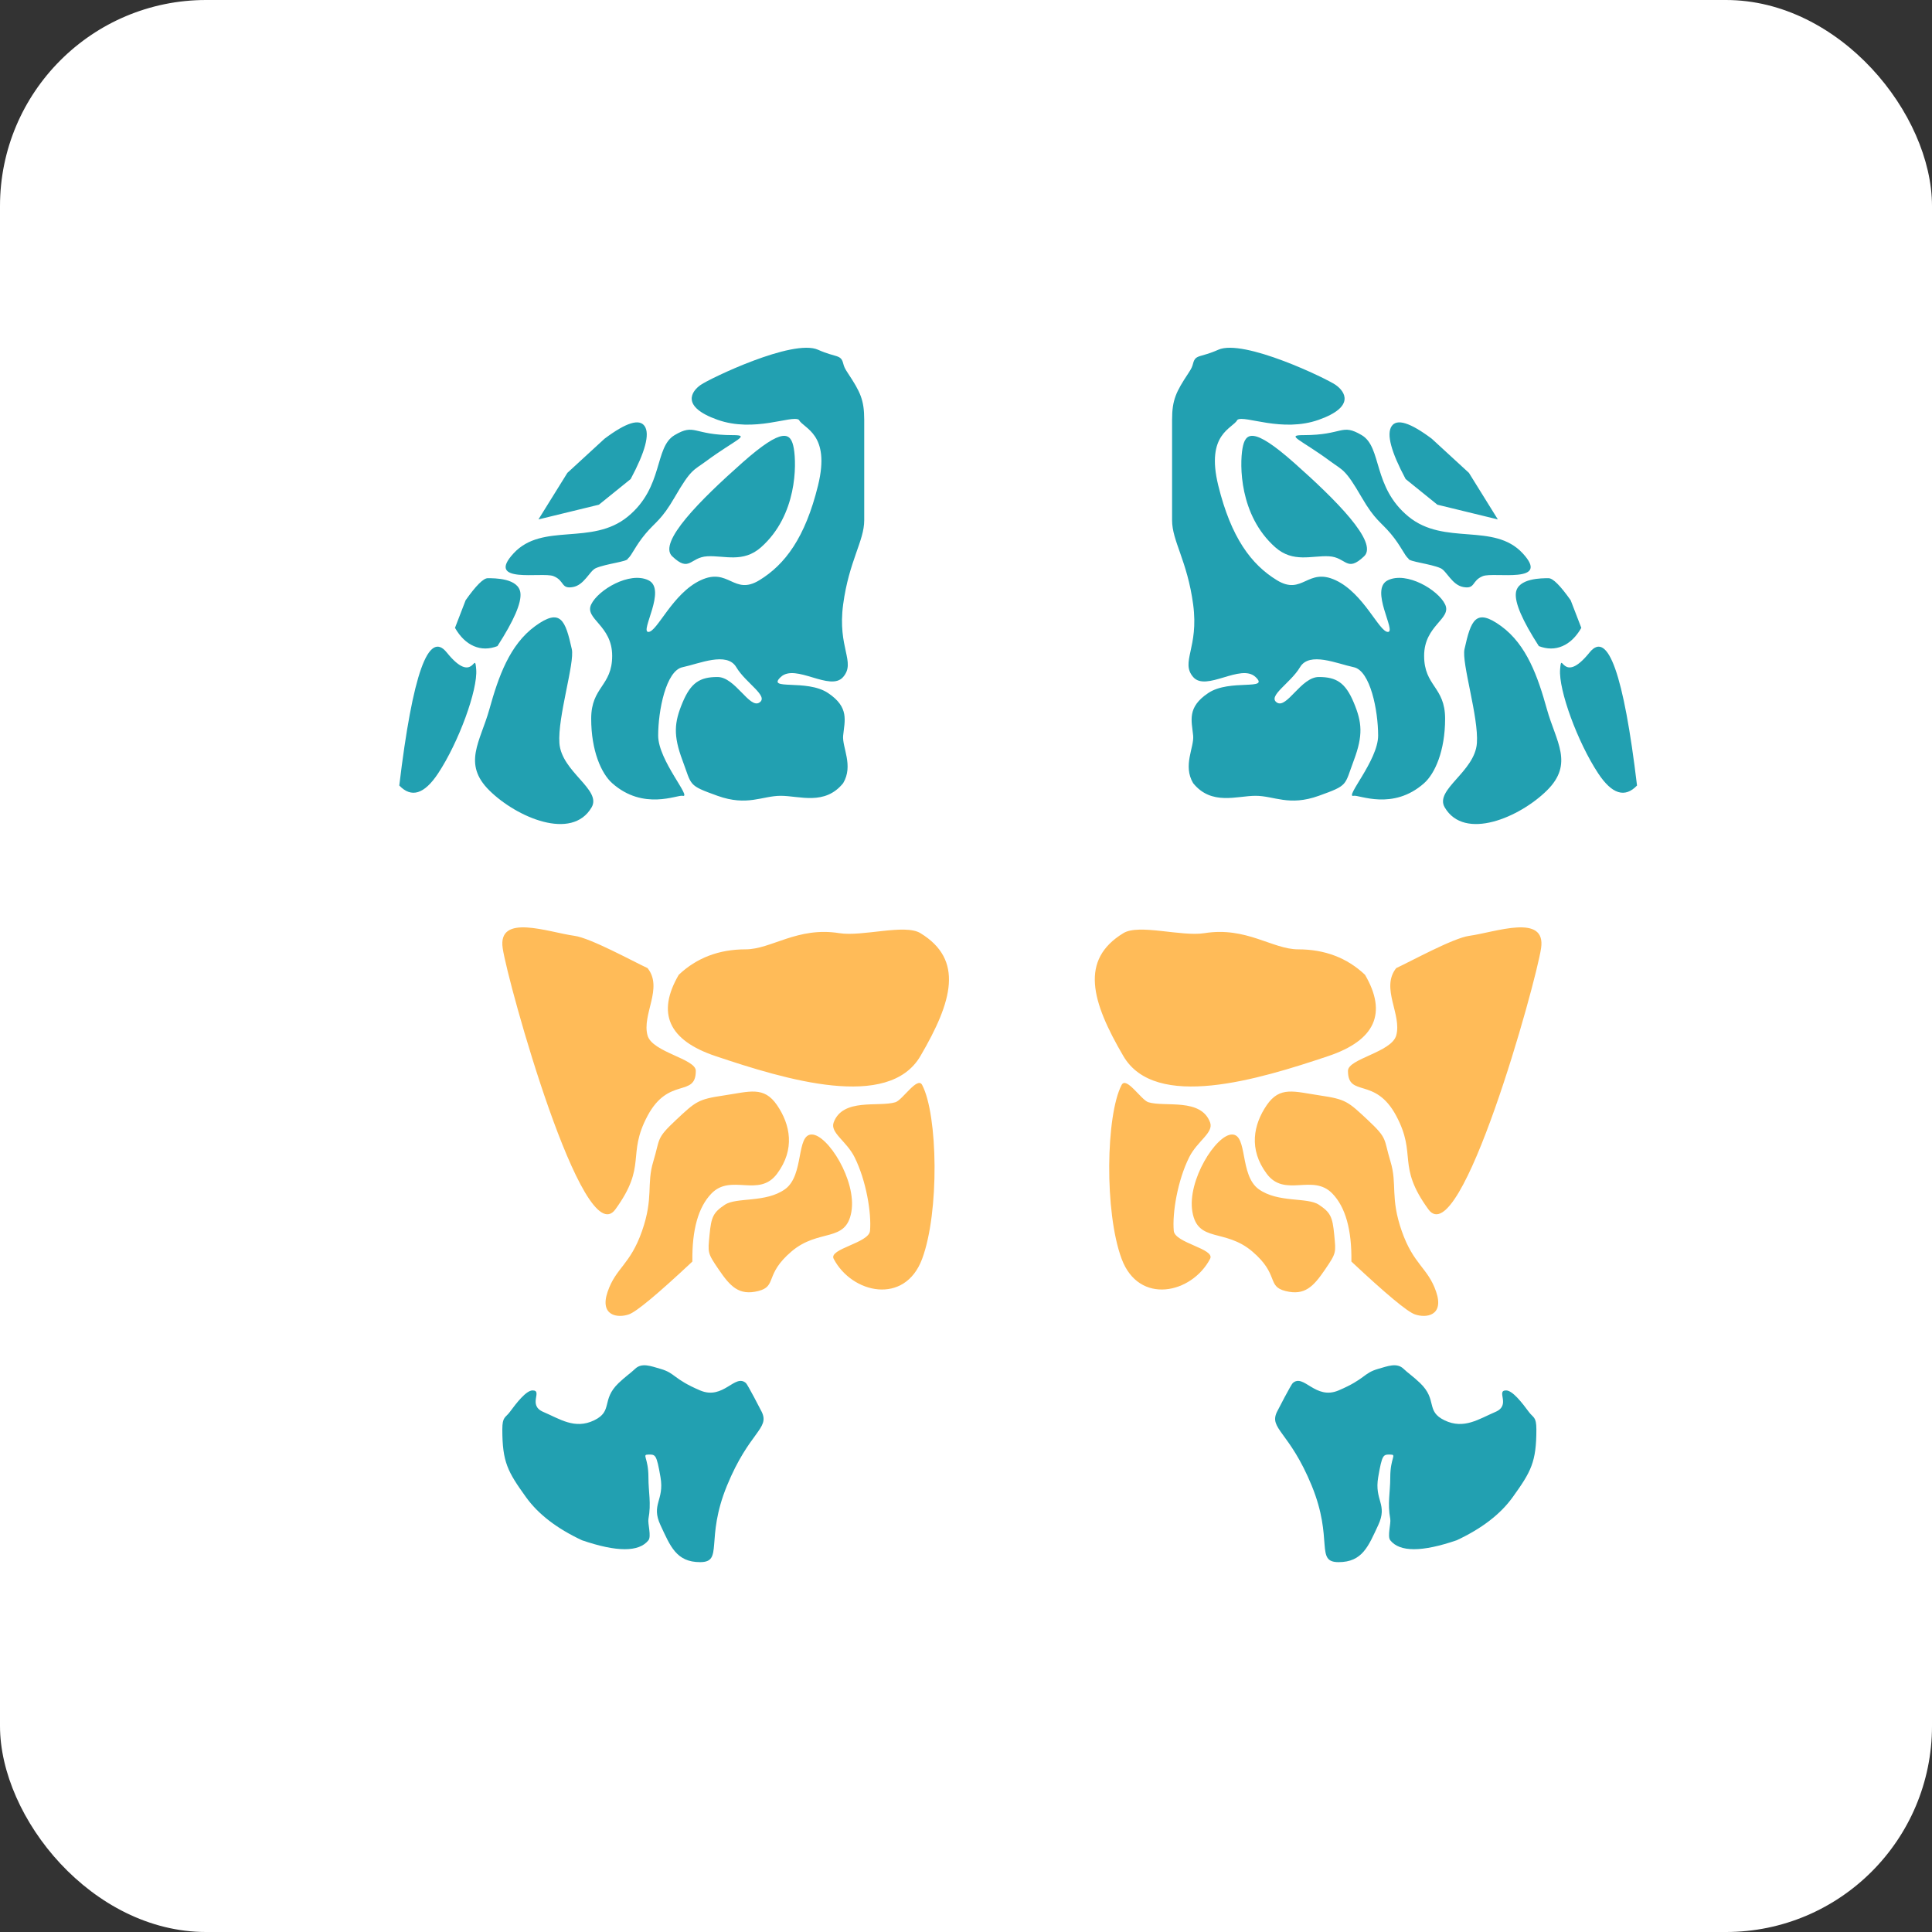 <?xml version="1.0" encoding="UTF-8"?>
<svg width="150px" height="150px" viewBox="0 0 150 150" version="1.1" xmlns="http://www.w3.org/2000/svg" xmlns:xlink="http://www.w3.org/1999/xlink">
    <rect x="0" y="0" width="150" height="150" fill="#333333" stroke="none"/>
    <!-- Generator: Sketch 51 (57462) - http://www.bohemiancoding.com/sketch -->
    <title>brainPartsv3.1</title>
    <desc>Created with Sketch.</desc>
    <defs></defs>
    <g id="Page-1" stroke="none" stroke-width="1" fill="none" fill-rule="evenodd">
        <g id="brainPartsv3.1" fill-rule="nonzero">
            <rect id="Rectangle" fill="#FFFFFF" x="0" y="0" width="150" height="150" rx="16"></rect>
            <g id="cerebrum" transform="translate(31, 27)">
                <path d="M63.587,0.154 C65.537,-0.719 71.982,2.385 72.698,2.884 C73.414,3.382 74.258,4.573 71.392,5.591 C68.526,6.609 65.638,5.213 65.077,5.591 C64.715,6.286 62.591,6.649 63.587,10.697 C64.583,14.745 66.146,16.83 68.142,18.049 C70.138,19.268 70.507,17.028 72.698,18.049 C74.889,19.069 76.072,22.063 76.757,22.063 C77.442,22.063 75.3,18.749 76.757,18.049 C78.214,17.348 80.655,18.794 81.198,19.926 C81.741,21.059 79.569,21.534 79.569,23.914 C79.569,26.294 81.198,26.302 81.198,28.799 C81.198,31.295 80.408,33.059 79.569,33.805 C77.147,35.961 74.49,34.689 74.106,34.786 C73.332,34.981 75.998,32.047 75.998,30.11 C75.998,28.173 75.393,25.071 74.106,24.802 C72.82,24.534 70.665,23.566 69.932,24.802 C69.2,26.039 67.375,27.051 68.142,27.548 C68.91,28.045 70.017,25.562 71.392,25.562 C72.767,25.562 73.461,26.008 74.106,27.548 C74.751,29.089 74.841,30.088 74.106,32.047 C73.371,34.007 73.711,33.953 71.392,34.786 C69.073,35.619 67.926,34.786 66.479,34.786 C65.033,34.786 63.061,35.567 61.636,33.805 C60.817,32.433 61.725,31.026 61.636,30.11 C61.523,28.954 61.139,27.922 62.809,26.806 C64.479,25.691 67.627,26.641 66.479,25.562 C65.332,24.483 62.64,26.731 61.636,25.562 C60.631,24.393 62.091,23.31 61.636,19.926 C61.181,16.543 60,15.01 60,13.394 C60,11.778 60,12.047 60,9.696 C60,7.345 60,7.145 60,5.591 C60,4.036 60.316,3.414 61.257,1.988 C61.522,1.585 61.563,1.477 61.636,1.201 C61.822,0.498 62.186,0.781 63.587,0.154 Z M74.721,6.783 C76.317,7.726 75.554,10.812 78.354,13.107 C81.153,15.401 84.972,13.536 87.217,15.954 C89.462,18.373 84.997,17.387 84.132,17.728 C83.24,18.08 83.57,18.748 82.617,18.579 C81.728,18.421 81.326,17.327 80.842,17.113 C80.062,16.767 78.354,16.606 78.354,16.375 C78.033,16.11 77.772,15.381 76.98,14.439 C76.189,13.497 75.751,13.392 74.721,11.615 C73.433,9.391 73.27,9.542 72.297,8.822 C69.985,7.112 68.764,6.783 70.214,6.783 C73.306,6.783 73.126,5.84 74.721,6.783 Z M77.04,6.098 C77.441,5.48 78.481,5.801 80.162,7.062 L83.047,9.713 L85.293,13.328 L80.599,12.185 L78.133,10.193 C77.004,8.08 76.64,6.715 77.04,6.098 Z M86.693,19.034 C86.829,17.878 88.726,17.892 89.232,17.892 C89.569,17.892 90.141,18.462 90.947,19.604 L91.773,21.747 C91.371,22.445 90.883,22.917 90.308,23.164 C89.734,23.411 89.123,23.411 88.476,23.164 C87.197,21.18 86.603,19.804 86.693,19.034 Z M65.466,7.821 C65.682,6.583 66.271,6.093 69.479,8.936 C72.687,11.78 76.041,15.115 74.909,16.19 C73.542,17.489 73.542,16.262 72.177,16.19 C70.847,16.12 69.398,16.72 68.012,15.491 C65.203,13.002 65.25,9.058 65.466,7.821 Z M82.703,23.398 C83.203,21.154 83.567,20.167 85.549,21.612 C87.531,23.057 88.399,25.538 89.101,28.061 C89.804,30.584 91.214,32.289 89.101,34.374 C86.988,36.459 82.699,38.312 81.166,35.683 C80.363,34.305 83.506,32.929 83.666,30.698 C83.811,28.672 82.465,24.465 82.703,23.398 Z M90.126,24.97 C90.254,23.377 90.285,26.301 92.415,23.655 C93.834,21.89 95.062,25.335 96.098,33.987 C95.157,34.973 94.153,34.661 93.086,33.05 C91.486,30.633 89.998,26.562 90.126,24.97 Z" id="Combined-Shape" fill="#22A0B1"></path>
                <path d="M3.587,0.154 C5.537,-0.719 11.982,2.385 12.698,2.884 C13.414,3.382 14.258,4.573 11.392,5.591 C8.526,6.609 5.638,5.213 5.077,5.591 C4.715,6.286 2.591,6.649 3.587,10.697 C4.583,14.745 6.146,16.83 8.142,18.049 C10.138,19.268 10.507,17.028 12.698,18.049 C14.889,19.069 16.072,22.063 16.757,22.063 C17.442,22.063 15.3,18.749 16.757,18.049 C18.214,17.348 20.655,18.794 21.198,19.926 C21.741,21.059 19.569,21.534 19.569,23.914 C19.569,26.294 21.198,26.302 21.198,28.799 C21.198,31.295 20.408,33.059 19.569,33.805 C17.147,35.961 14.49,34.689 14.106,34.786 C13.332,34.981 15.998,32.047 15.998,30.11 C15.998,28.173 15.393,25.071 14.106,24.802 C12.82,24.534 10.665,23.566 9.932,24.802 C9.2,26.039 7.375,27.051 8.142,27.548 C8.91,28.045 10.017,25.562 11.392,25.562 C12.767,25.562 13.461,26.008 14.106,27.548 C14.751,29.089 14.841,30.088 14.106,32.047 C13.371,34.007 13.711,33.953 11.392,34.786 C9.073,35.619 7.926,34.786 6.479,34.786 C5.033,34.786 3.061,35.567 1.636,33.805 C0.817,32.433 1.725,31.026 1.636,30.11 C1.523,28.954 1.139,27.922 2.809,26.806 C4.479,25.691 7.627,26.641 6.479,25.562 C5.332,24.483 2.64,26.731 1.636,25.562 C0.631,24.393 2.091,23.31 1.636,19.926 C1.181,16.543 1.33333331e-15,15.01 1.33333331e-15,13.394 C1.33333331e-15,11.778 1.33333331e-15,12.047 1.33333331e-15,9.696 C-1.66666664e-15,7.345 1.33333331e-15,7.145 1.33333331e-15,5.591 C1.33333331e-15,4.036 0.316,3.414 1.257,1.988 C1.522,1.585 1.563,1.477 1.636,1.201 C1.822,0.498 2.186,0.781 3.587,0.154 Z M14.721,6.783 C16.317,7.726 15.554,10.812 18.354,13.107 C21.153,15.401 24.972,13.536 27.217,15.954 C29.462,18.373 24.997,17.387 24.132,17.728 C23.24,18.08 23.57,18.748 22.617,18.579 C21.728,18.421 21.326,17.327 20.842,17.113 C20.062,16.767 18.354,16.606 18.354,16.375 C18.033,16.11 17.772,15.381 16.98,14.439 C16.189,13.497 15.751,13.392 14.721,11.615 C13.433,9.391 13.27,9.542 12.297,8.822 C9.985,7.112 8.764,6.783 10.214,6.783 C13.306,6.783 13.126,5.84 14.721,6.783 Z M17.04,6.098 C17.441,5.48 18.481,5.801 20.162,7.062 L23.047,9.713 L25.293,13.328 L20.599,12.185 L18.133,10.193 C17.004,8.08 16.64,6.715 17.04,6.098 Z M26.693,19.034 C26.829,17.878 28.726,17.892 29.232,17.892 C29.569,17.892 30.141,18.462 30.947,19.604 L31.773,21.747 C31.371,22.445 30.883,22.917 30.308,23.164 C29.734,23.411 29.123,23.411 28.476,23.164 C27.197,21.18 26.603,19.804 26.693,19.034 Z M5.466,7.821 C5.682,6.583 6.271,6.093 9.479,8.936 C12.687,11.78 16.041,15.115 14.909,16.19 C13.542,17.489 13.542,16.262 12.177,16.19 C10.847,16.12 9.398,16.72 8.012,15.491 C5.203,13.002 5.25,9.058 5.466,7.821 Z M22.703,23.398 C23.203,21.154 23.567,20.167 25.549,21.612 C27.531,23.057 28.399,25.538 29.101,28.061 C29.804,30.584 31.214,32.289 29.101,34.374 C26.988,36.459 22.699,38.312 21.166,35.683 C20.363,34.305 23.506,32.929 23.666,30.698 C23.811,28.672 22.465,24.465 22.703,23.398 Z M30.126,24.97 C30.254,23.377 30.285,26.301 32.415,23.655 C33.834,21.89 35.062,25.335 36.098,33.987 C35.157,34.973 34.153,34.661 33.086,33.05 C31.486,30.633 29.998,26.562 30.126,24.97 Z" id="Combined-Shape" fill="#22A0B1" transform="translate(18.049, 18.489) scale(-1, 1) translate(-18.049, -18.489) "></path>
                <path d="M16.178,73.287 C16.821,71.412 17.922,71.214 18.842,68.589 C19.762,65.964 19.178,64.958 19.722,63.175 C20.265,61.391 19.909,61.432 21.466,59.973 C23.023,58.515 23.188,58.348 25.194,58.051 C27.2,57.754 28.306,57.302 29.333,58.809 C30.36,60.317 30.747,62.225 29.333,64.126 C27.92,66.026 25.759,64.084 24.232,65.669 C23.213,66.725 22.721,68.484 22.756,70.947 C20.062,73.47 18.421,74.836 17.834,75.045 C16.952,75.359 15.535,75.161 16.178,73.287 Z M25.28,66.535 C26.189,65.931 28.449,66.407 29.952,65.327 C31.456,64.246 30.79,61.082 32.023,61.082 C33.256,61.082 35.521,64.654 35.101,67.085 C34.681,69.515 32.58,68.353 30.454,70.161 C28.328,71.969 29.356,72.866 27.865,73.237 C26.375,73.609 25.698,72.88 24.804,71.57 C23.91,70.26 23.957,70.268 24.088,68.877 C24.22,67.485 24.37,67.14 25.28,66.535 Z M40.461,45.449 C43.854,47.521 42.945,50.747 40.461,54.992 C37.977,59.238 30.003,56.827 24.546,54.992 C20.908,53.769 19.959,51.666 21.698,48.683 C23.091,47.366 24.822,46.707 26.889,46.707 C28.88,46.707 30.916,44.93 34.157,45.449 C35.965,45.739 39.246,44.707 40.461,45.449 Z M19.277,53.397 C19.645,54.7 23.022,55.2 23.022,56.138 C23.022,58.249 20.917,56.555 19.277,59.63 C17.636,62.706 19.277,63.457 16.776,66.897 C14.275,70.337 8.438,49.36 8.029,46.621 C7.621,43.882 11.584,45.381 13.605,45.658 C14.853,45.829 18.154,47.645 19.277,48.164 C20.51,49.713 18.816,51.769 19.277,53.397 Z M33.726,60.145 C34.439,58.225 37.218,58.972 38.519,58.577 C39.071,58.409 40.232,56.54 40.596,57.236 C41.819,59.574 41.941,67.113 40.596,70.734 C39.252,74.355 35.141,73.438 33.726,70.734 C33.318,69.953 36.461,69.515 36.547,68.564 C36.671,67.181 36.252,64.658 35.35,62.848 C34.722,61.589 33.43,60.944 33.726,60.145 Z" id="Combined-Shape" fill="#FFBB58"></path>
                <path d="M62.178,73.287 C62.821,71.412 63.922,71.214 64.842,68.589 C65.762,65.964 65.178,64.958 65.722,63.175 C66.265,61.391 65.909,61.432 67.466,59.973 C69.023,58.515 69.188,58.348 71.194,58.051 C73.2,57.754 74.306,57.302 75.333,58.809 C76.36,60.317 76.747,62.225 75.333,64.126 C73.92,66.026 71.759,64.084 70.232,65.669 C69.213,66.725 68.721,68.484 68.756,70.947 C66.062,73.47 64.421,74.836 63.834,75.045 C62.952,75.359 61.535,75.161 62.178,73.287 Z M71.28,66.535 C72.189,65.931 74.449,66.407 75.952,65.327 C77.456,64.246 76.79,61.082 78.023,61.082 C79.256,61.082 81.521,64.654 81.101,67.085 C80.681,69.515 78.58,68.353 76.454,70.161 C74.328,71.969 75.356,72.866 73.865,73.237 C72.375,73.609 71.698,72.88 70.804,71.57 C69.91,70.26 69.957,70.268 70.088,68.877 C70.22,67.485 70.37,67.14 71.28,66.535 Z M86.461,45.449 C89.854,47.521 88.945,50.747 86.461,54.992 C83.977,59.238 76.003,56.827 70.546,54.992 C66.908,53.769 65.959,51.666 67.698,48.683 C69.091,47.366 70.822,46.707 72.889,46.707 C74.88,46.707 76.916,44.93 80.157,45.449 C81.965,45.739 85.246,44.707 86.461,45.449 Z M65.277,53.397 C65.645,54.7 69.022,55.2 69.022,56.138 C69.022,58.249 66.917,56.555 65.277,59.63 C63.636,62.706 65.277,63.457 62.776,66.897 C60.275,70.337 54.438,49.36 54.029,46.621 C53.621,43.882 57.584,45.381 59.605,45.658 C60.853,45.829 64.154,47.645 65.277,48.164 C66.51,49.713 64.816,51.769 65.277,53.397 Z M79.726,60.145 C80.439,58.225 83.218,58.972 84.519,58.577 C85.071,58.409 86.232,56.54 86.596,57.236 C87.819,59.574 87.941,67.113 86.596,70.734 C85.252,74.355 81.141,73.438 79.726,70.734 C79.318,69.953 82.461,69.515 82.547,68.564 C82.671,67.181 82.252,64.658 81.35,62.848 C80.722,61.589 79.43,60.944 79.726,60.145 Z" id="Combined-Shape" fill="#FFBB58" transform="translate(71.339, 60.083) scale(-1, 1) translate(-71.339, -60.083) "></path>
                <path d="M28.144,82.624 C28.06,82.45 27.047,80.499 26.916,80.382 C26.06,79.619 25.172,81.724 23.356,80.952 C21.262,80.06 21.442,79.61 20.282,79.279 C19.549,79.07 18.827,78.773 18.307,79.279 C18.004,79.573 17.53,79.897 17.026,80.382 C15.654,81.702 16.624,82.556 15.12,83.278 C13.616,84 12.442,83.155 11.187,82.624 C9.932,82.094 11.172,80.952 10.349,80.952 C9.851,80.952 9.102,81.92 8.583,82.624 C8.245,83.083 8,82.975 8,83.976 C8,86.515 8.413,87.256 9.838,89.238 C10.787,90.56 12.238,91.676 14.189,92.587 C16.892,93.511 18.61,93.511 19.344,92.587 C19.587,92.281 19.28,91.285 19.344,90.934 C19.572,89.693 19.344,88.899 19.344,87.695 C19.344,86.152 18.807,85.933 19.344,85.933 C19.882,85.933 19.971,85.878 20.282,87.695 C20.593,89.512 19.52,89.783 20.282,91.416 C21.044,93.049 21.509,94.284 23.356,94.284 C25.204,94.284 23.725,92.529 25.445,88.34 C27.166,84.15 28.775,83.938 28.144,82.624 Z" id="Path-78" fill="#22A0B1"></path>
                <path d="M88.144,82.624 C88.06,82.45 87.047,80.499 86.916,80.382 C86.06,79.619 85.172,81.724 83.356,80.952 C81.262,80.06 81.442,79.61 80.282,79.279 C79.549,79.07 78.827,78.773 78.307,79.279 C78.004,79.573 77.53,79.897 77.026,80.382 C75.654,81.702 76.624,82.556 75.12,83.278 C73.616,84 72.442,83.155 71.187,82.624 C69.932,82.094 71.172,80.952 70.349,80.952 C69.851,80.952 69.102,81.92 68.583,82.624 C68.245,83.083 68,82.975 68,83.976 C68,86.515 68.413,87.256 69.838,89.238 C70.787,90.56 72.238,91.676 74.189,92.587 C76.892,93.511 78.61,93.511 79.344,92.587 C79.587,92.281 79.28,91.285 79.344,90.934 C79.572,89.693 79.344,88.899 79.344,87.695 C79.344,86.152 78.807,85.933 79.344,85.933 C79.882,85.933 79.971,85.878 80.282,87.695 C80.593,89.512 79.52,89.783 80.282,91.416 C81.044,93.049 81.509,94.284 83.356,94.284 C85.204,94.284 83.725,92.529 85.445,88.34 C87.166,84.15 88.775,83.938 88.144,82.624 Z" id="Path-78" fill="#22A0B1" transform="translate(78.142, 86.642) scale(-1, 1) translate(-78.142, -86.642) "></path>
            </g>
        </g>
    </g>
</svg>